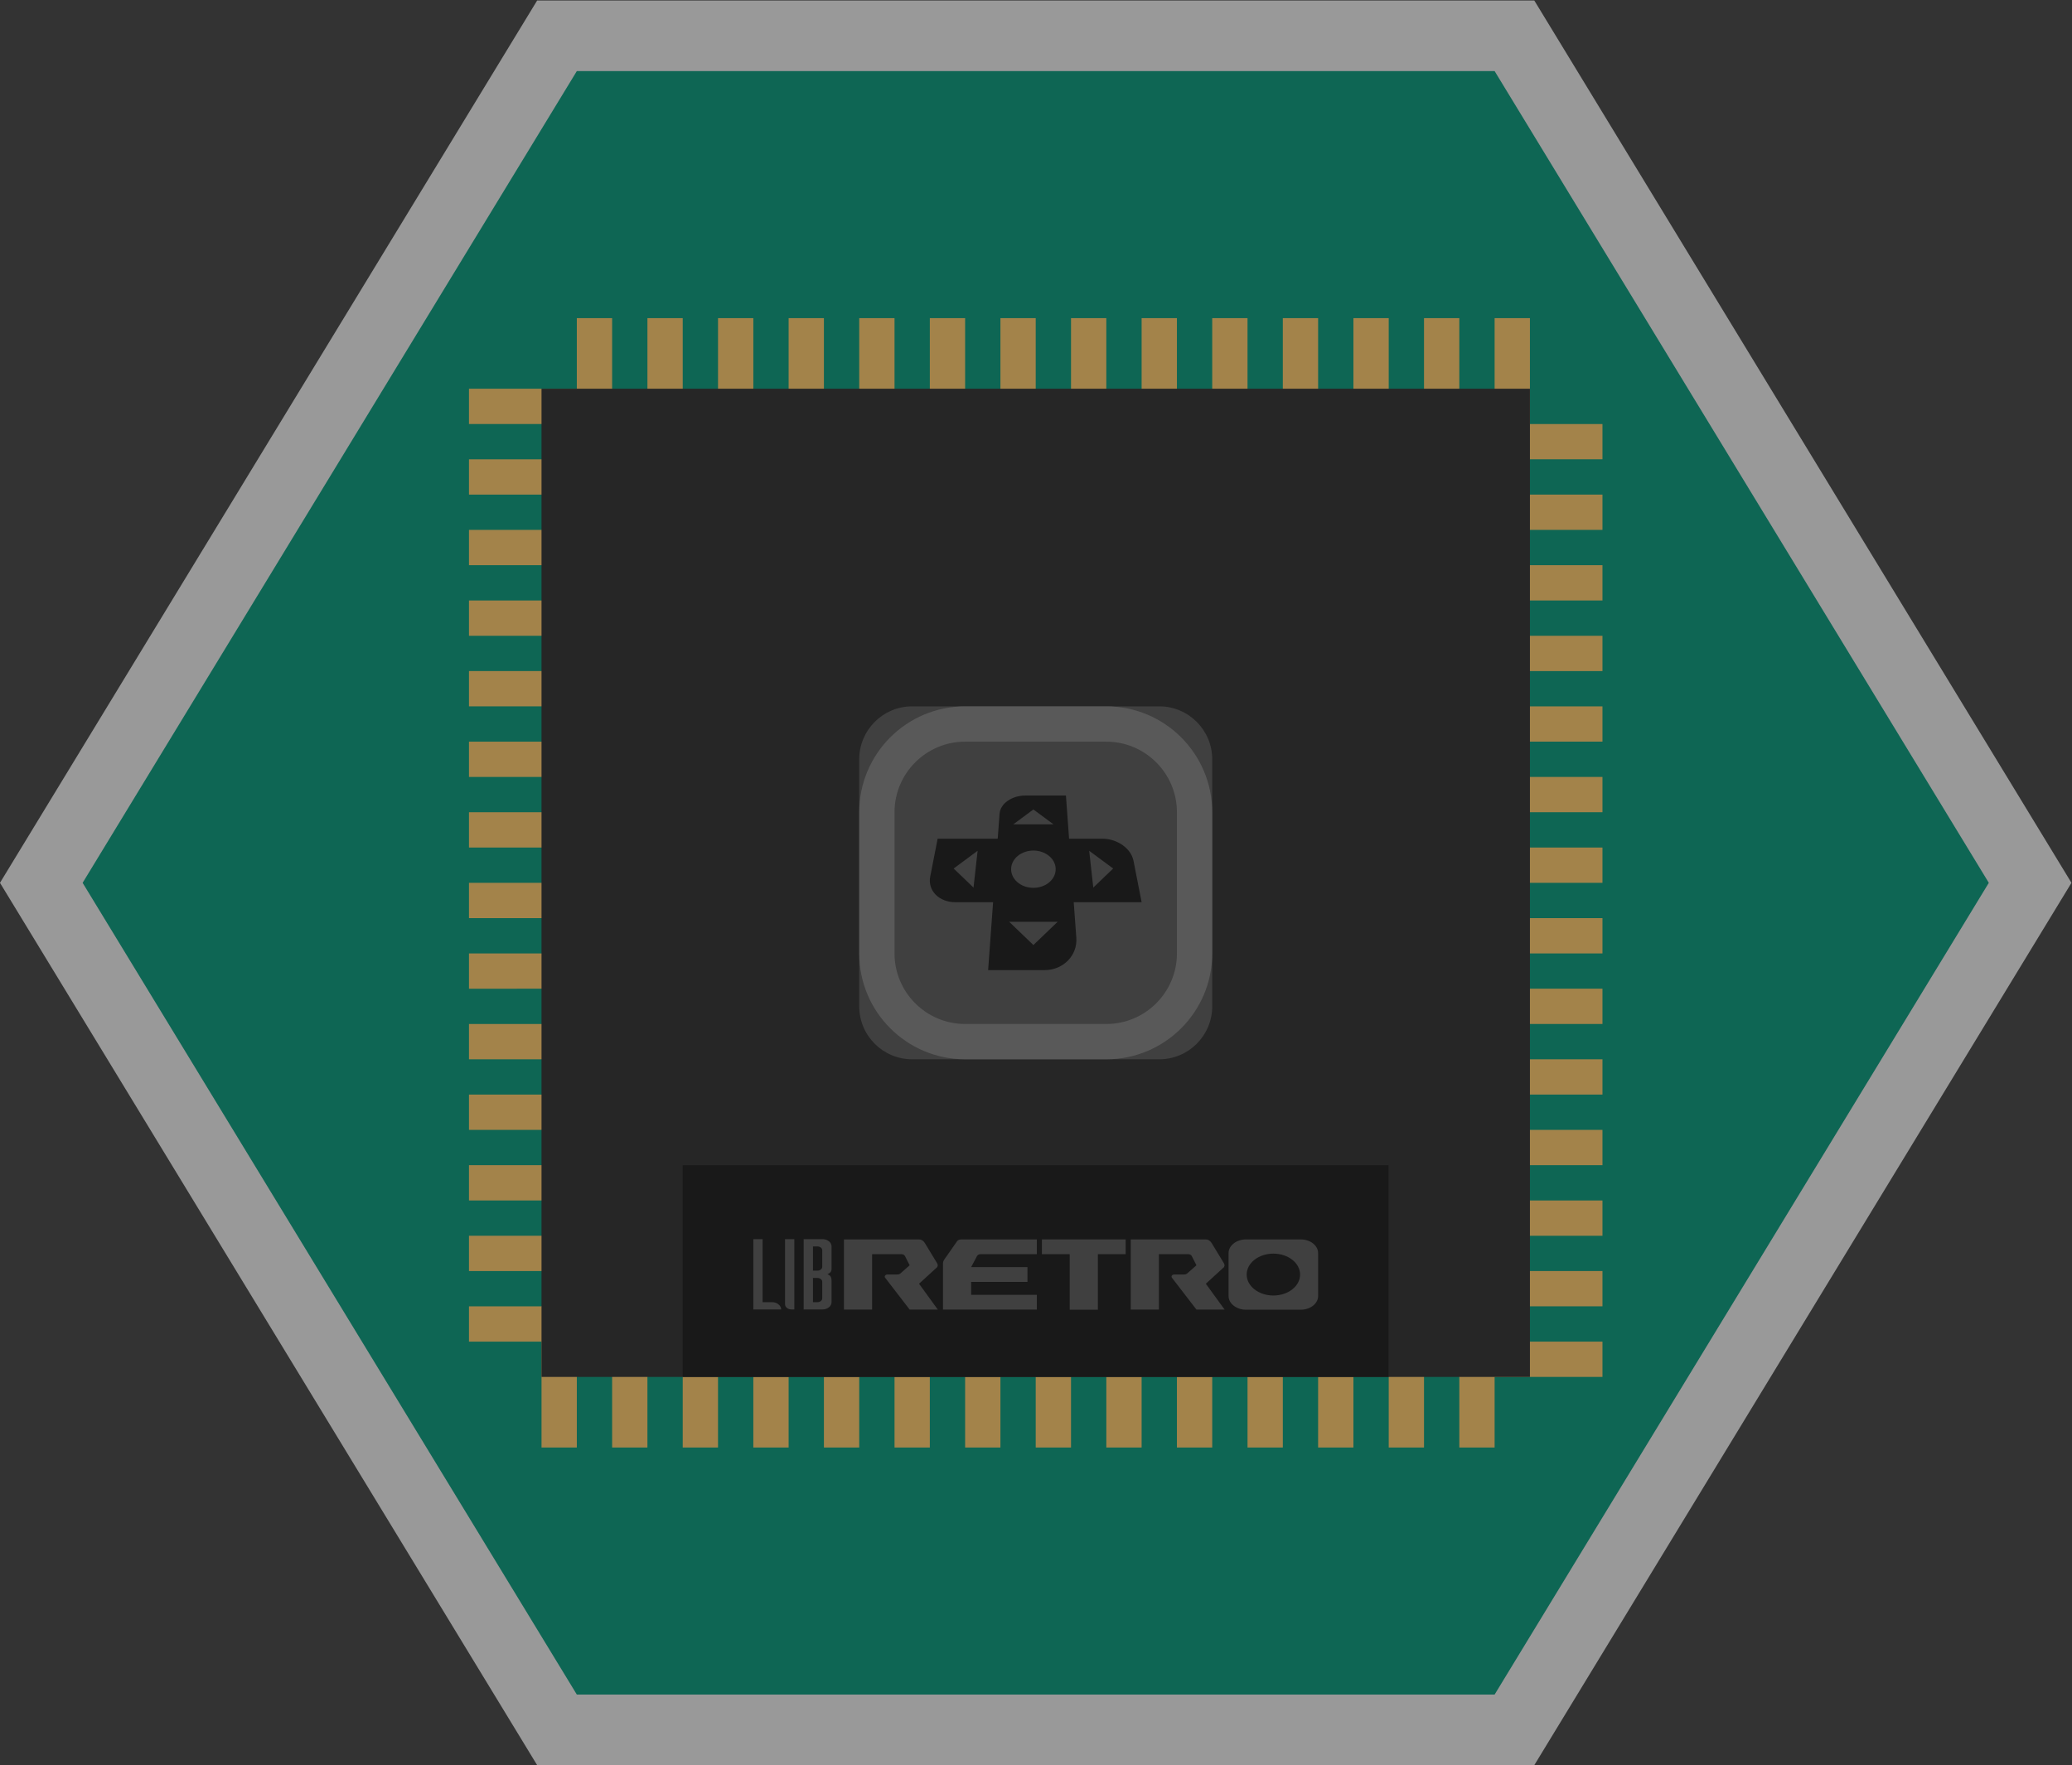 <?xml version="1.0" encoding="UTF-8" standalone="no"?>
<svg
   xmlns:dc="http://purl.org/dc/elements/1.1/"
   xmlns:cc="http://creativecommons.org/ns#"
   xmlns:rdf="http://www.w3.org/1999/02/22-rdf-syntax-ns#"
   xmlns:svg="http://www.w3.org/2000/svg"
   xmlns="http://www.w3.org/2000/svg"
   viewBox="0 0 312.974 266.667"
   height="266.667"
   width="312.974"
   xml:space="preserve"
   id="svg2"
   version="1.1"><rect x="0" y="0" width="312.974" height="266.667" fill="#333333" stroke="none"/><defs
     id="defs6"><clipPath
       id="clipPath18"
       clipPathUnits="userSpaceOnUse"><path
         id="path16"
         d="M 0,256 H 256 V 0 H 0 Z" /></clipPath><clipPath
       id="clipPath26"
       clipPathUnits="userSpaceOnUse"><path
         id="path24"
         d="M 10.634,228 H 245.365 V 28 H 10.634 Z" /></clipPath><clipPath
       id="clipPath160"
       clipPathUnits="userSpaceOnUse"><path
         id="path158"
         d="M 0,256 H 256 V 0 H 0 Z" /></clipPath></defs><g
     transform="matrix(1.333,0,0,-1.333,-14.179,304)"
     id="g10"><g
       id="g12"><g
         clip-path="url(#clipPath18)"
         id="g14"><g
           id="g20"><g
             id="g22" /><g
             id="g34"><g
               style="opacity:0.5"
               id="g32"
               clip-path="url(#clipPath26)"><g
                 id="g30"
                 transform="translate(184.496,228)"><path
                   id="path28"
                   style="fill:#ffffff;fill-opacity:1;fill-rule:nonzero;stroke:none"
                   d="m 0,0 h -4.496 -104 -4.496 l -2.338,-3.84 -56,-92 -2.532,-4.16 2.532,-4.159 56,-92 2.338,-3.841 h 4.496 104 H 0 l 2.338,3.841 56,92 2.531,4.159 -2.531,4.16 -56,92 z" /></g></g></g></g></g></g><g
       transform="translate(180,220)"
       id="g36"><path
         id="path38"
         style="fill:#0e6654;fill-opacity:1;fill-rule:nonzero;stroke:none"
         d="m 0,0 h -104 l -56,-92 56,-92 H 0 l 56,92 z" /></g><path
       id="path40"
       style="fill:#a3834a;fill-opacity:1;fill-rule:nonzero;stroke:none"
       d="m 80,176 h -4 v 16 h 4 z" /><path
       id="path42"
       style="fill:#a3834a;fill-opacity:1;fill-rule:nonzero;stroke:none"
       d="m 88,176 h -4 v 16 h 4 z" /><path
       id="path44"
       style="fill:#a3834a;fill-opacity:1;fill-rule:nonzero;stroke:none"
       d="m 96,176 h -4 v 16 h 4 z" /><path
       id="path46"
       style="fill:#a3834a;fill-opacity:1;fill-rule:nonzero;stroke:none"
       d="m 104,176 h -4 v 16 h 4 z" /><path
       id="path48"
       style="fill:#a3834a;fill-opacity:1;fill-rule:nonzero;stroke:none"
       d="m 112,176 h -4 v 16 h 4 z" /><path
       id="path50"
       style="fill:#a3834a;fill-opacity:1;fill-rule:nonzero;stroke:none"
       d="m 120,176 h -4 v 16 h 4 z" /><path
       id="path52"
       style="fill:#a3834a;fill-opacity:1;fill-rule:nonzero;stroke:none"
       d="m 128,176 h -4 v 16 h 4 z" /><path
       id="path54"
       style="fill:#a3834a;fill-opacity:1;fill-rule:nonzero;stroke:none"
       d="m 136,176 h -4 v 16 h 4 z" /><path
       id="path56"
       style="fill:#a3834a;fill-opacity:1;fill-rule:nonzero;stroke:none"
       d="m 144,176 h -4 v 16 h 4 z" /><path
       id="path58"
       style="fill:#a3834a;fill-opacity:1;fill-rule:nonzero;stroke:none"
       d="m 152,176 h -4 v 16 h 4 z" /><path
       id="path60"
       style="fill:#a3834a;fill-opacity:1;fill-rule:nonzero;stroke:none"
       d="m 160,176 h -4 v 16 h 4 z" /><path
       id="path62"
       style="fill:#a3834a;fill-opacity:1;fill-rule:nonzero;stroke:none"
       d="m 168,176 h -4 v 16 h 4 z" /><path
       id="path64"
       style="fill:#a3834a;fill-opacity:1;fill-rule:nonzero;stroke:none"
       d="m 176,176 h -4 v 16 h 4 z" /><path
       id="path66"
       style="fill:#a3834a;fill-opacity:1;fill-rule:nonzero;stroke:none"
       d="m 184,176 h -4 v 16 h 4 z" /><path
       id="path68"
       style="fill:#a3834a;fill-opacity:1;fill-rule:nonzero;stroke:none"
       d="m 76,64 h -4 v 16 h 4 z" /><path
       id="path70"
       style="fill:#a3834a;fill-opacity:1;fill-rule:nonzero;stroke:none"
       d="m 84,64 h -4 v 16 h 4 z" /><path
       id="path72"
       style="fill:#a3834a;fill-opacity:1;fill-rule:nonzero;stroke:none"
       d="m 92,64 h -4 v 16 h 4 z" /><path
       id="path74"
       style="fill:#a3834a;fill-opacity:1;fill-rule:nonzero;stroke:none"
       d="m 100,64 h -4 v 16 h 4 z" /><path
       id="path76"
       style="fill:#a3834a;fill-opacity:1;fill-rule:nonzero;stroke:none"
       d="m 108,64 h -4 v 16 h 4 z" /><path
       id="path78"
       style="fill:#a3834a;fill-opacity:1;fill-rule:nonzero;stroke:none"
       d="m 116,64 h -4 v 16 h 4 z" /><path
       id="path80"
       style="fill:#a3834a;fill-opacity:1;fill-rule:nonzero;stroke:none"
       d="m 124,64 h -4 v 16 h 4 z" /><path
       id="path82"
       style="fill:#a3834a;fill-opacity:1;fill-rule:nonzero;stroke:none"
       d="m 132,64 h -4 v 16 h 4 z" /><path
       id="path84"
       style="fill:#a3834a;fill-opacity:1;fill-rule:nonzero;stroke:none"
       d="m 140,64 h -4 v 16 h 4 z" /><path
       id="path86"
       style="fill:#a3834a;fill-opacity:1;fill-rule:nonzero;stroke:none"
       d="m 148,64 h -4 v 16 h 4 z" /><path
       id="path88"
       style="fill:#a3834a;fill-opacity:1;fill-rule:nonzero;stroke:none"
       d="m 156,64 h -4 v 16 h 4 z" /><path
       id="path90"
       style="fill:#a3834a;fill-opacity:1;fill-rule:nonzero;stroke:none"
       d="m 164,64 h -4 v 16 h 4 z" /><path
       id="path92"
       style="fill:#a3834a;fill-opacity:1;fill-rule:nonzero;stroke:none"
       d="m 172,64 h -4 v 16 h 4 z" /><path
       id="path94"
       style="fill:#a3834a;fill-opacity:1;fill-rule:nonzero;stroke:none"
       d="m 180,64 h -4 v 16 h 4 z" /><path
       id="path96"
       style="fill:#a3834a;fill-opacity:1;fill-rule:nonzero;stroke:none"
       d="m 176,180 h 16.221 v -4 H 176 Z" /><path
       id="path98"
       style="fill:#a3834a;fill-opacity:1;fill-rule:nonzero;stroke:none"
       d="m 176,172 h 16.221 v -4 H 176 Z" /><path
       id="path100"
       style="fill:#a3834a;fill-opacity:1;fill-rule:nonzero;stroke:none"
       d="m 176,164 h 16.221 v -4 H 176 Z" /><path
       id="path102"
       style="fill:#a3834a;fill-opacity:1;fill-rule:nonzero;stroke:none"
       d="m 176,156 h 16.221 v -4 H 176 Z" /><path
       id="path104"
       style="fill:#a3834a;fill-opacity:1;fill-rule:nonzero;stroke:none"
       d="m 176,148 h 16.221 v -4 H 176 Z" /><path
       id="path106"
       style="fill:#a3834a;fill-opacity:1;fill-rule:nonzero;stroke:none"
       d="m 176,140 h 16.221 v -4 H 176 Z" /><path
       id="path108"
       style="fill:#a3834a;fill-opacity:1;fill-rule:nonzero;stroke:none"
       d="m 176,132 h 16.221 v -4 H 176 Z" /><path
       id="path110"
       style="fill:#a3834a;fill-opacity:1;fill-rule:nonzero;stroke:none"
       d="m 176,124 h 16.221 v -4 H 176 Z" /><path
       id="path112"
       style="fill:#a3834a;fill-opacity:1;fill-rule:nonzero;stroke:none"
       d="m 176,116 h 16.221 v -4 H 176 Z" /><path
       id="path114"
       style="fill:#a3834a;fill-opacity:1;fill-rule:nonzero;stroke:none"
       d="m 176,108 h 16.221 v -4 H 176 Z" /><path
       id="path116"
       style="fill:#a3834a;fill-opacity:1;fill-rule:nonzero;stroke:none"
       d="m 176,100 h 16.221 V 96 H 176 Z" /><path
       id="path118"
       style="fill:#a3834a;fill-opacity:1;fill-rule:nonzero;stroke:none"
       d="m 176,92 h 16.221 V 88 H 176 Z" /><path
       id="path120"
       style="fill:#a3834a;fill-opacity:1;fill-rule:nonzero;stroke:none"
       d="m 176,84 h 16.221 V 80 H 176 Z" /><path
       id="path122"
       style="fill:#a3834a;fill-opacity:1;fill-rule:nonzero;stroke:none"
       d="m 176,76 h 16.221 V 72 H 176 Z" /><path
       id="path124"
       style="fill:#a3834a;fill-opacity:1;fill-rule:nonzero;stroke:none"
       d="M 63.779,184 H 80 v -4 H 63.779 Z" /><path
       id="path126"
       style="fill:#a3834a;fill-opacity:1;fill-rule:nonzero;stroke:none"
       d="M 63.779,176 H 80 v -4 H 63.779 Z" /><path
       id="path128"
       style="fill:#a3834a;fill-opacity:1;fill-rule:nonzero;stroke:none"
       d="M 63.779,168 H 80 v -4 H 63.779 Z" /><path
       id="path130"
       style="fill:#a3834a;fill-opacity:1;fill-rule:nonzero;stroke:none"
       d="M 63.779,160 H 80 v -4 H 63.779 Z" /><path
       id="path132"
       style="fill:#a3834a;fill-opacity:1;fill-rule:nonzero;stroke:none"
       d="M 63.779,152 H 80 v -4 H 63.779 Z" /><path
       id="path134"
       style="fill:#a3834a;fill-opacity:1;fill-rule:nonzero;stroke:none"
       d="M 63.779,144 H 80 v -4 H 63.779 Z" /><path
       id="path136"
       style="fill:#a3834a;fill-opacity:1;fill-rule:nonzero;stroke:none"
       d="M 63.779,136 H 80 v -4 H 63.779 Z" /><path
       id="path138"
       style="fill:#a3834a;fill-opacity:1;fill-rule:nonzero;stroke:none"
       d="M 63.779,128 H 80 v -4 H 63.779 Z" /><path
       id="path140"
       style="fill:#a3834a;fill-opacity:1;fill-rule:nonzero;stroke:none"
       d="M 63.779,120 H 80 v -4 H 63.779 Z" /><path
       id="path142"
       style="fill:#a3834a;fill-opacity:1;fill-rule:nonzero;stroke:none"
       d="M 63.779,112 H 80 v -4 H 63.779 Z" /><path
       id="path144"
       style="fill:#a3834a;fill-opacity:1;fill-rule:nonzero;stroke:none"
       d="M 63.779,104 H 80 v -4 H 63.779 Z" /><path
       id="path146"
       style="fill:#a3834a;fill-opacity:1;fill-rule:nonzero;stroke:none"
       d="M 63.779,96 H 80 V 92 H 63.779 Z" /><path
       id="path148"
       style="fill:#a3834a;fill-opacity:1;fill-rule:nonzero;stroke:none"
       d="M 63.779,88 H 80 V 84 H 63.779 Z" /><path
       id="path150"
       style="fill:#a3834a;fill-opacity:1;fill-rule:nonzero;stroke:none"
       d="M 63.779,80 H 80 V 76 H 63.779 Z" /><path
       id="path152"
       style="fill:#262626;fill-opacity:1;fill-rule:nonzero;stroke:none"
       d="M 184,72 H 72 v 112 h 112 z" /><g
       id="g154"><g
         clip-path="url(#clipPath160)"
         id="g156"><g
           transform="translate(142,108)"
           id="g162"><path
             id="path164"
             style="fill:#404040;fill-opacity:1;fill-rule:nonzero;stroke:none"
             d="m 0,0 h -28 c -3.313,0 -6,2.687 -6,6 v 28 c 0,3.313 2.687,6 6,6 H 0 c 3.313,0 6,-2.687 6,-6 V 6 C 6,2.687 3.313,0 0,0" /></g><g
           transform="translate(136,148)"
           id="g166"><path
             id="path168"
             style="fill:#595959;fill-opacity:1;fill-rule:nonzero;stroke:none"
             d="m 0,0 h -16 c -6.627,0 -12,-5.373 -12,-12 v -16 c 0,-6.627 5.373,-12 12,-12 H 0 c 6.627,0 12,5.373 12,12 v 16 C 12,-5.373 6.627,0 0,0 m 0,-4 c 4.411,0 8,-3.589 8,-8 v -16 c 0,-4.411 -3.589,-8 -8,-8 h -16 c -4.411,0 -8,3.589 -8,8 v 16 c 0,4.411 3.589,8 8,8 H 0" /></g><path
           id="path170"
           style="fill:#191919;fill-opacity:1;fill-rule:nonzero;stroke:none"
           d="M 167.98,72 H 88 v 24 h 79.98 z" /><g
           transform="translate(99.594,87.617)"
           id="g172"><path
             id="path174"
             style="fill:#404040;fill-opacity:1;fill-rule:nonzero;stroke:none"
             d="M 0,0 H 1.054 V -7.972 H 0.743 C 0.333,-7.972 0,-7.711 0,-7.39 Z" /></g><g
           transform="translate(102.758,80.472)"
           id="g176"><path
             id="path178"
             style="fill:#404040;fill-opacity:1;fill-rule:nonzero;stroke:none"
             d="M 0,0 H 0.497 C 0.804,0 1.054,0.195 1.054,0.437 V 2.31 c 0,0.241 -0.25,0.436 -0.557,0.436 H 0 Z m 0,3.572 h 0.497 c 0.307,0 0.557,0.197 0.557,0.438 v 1.873 c 0,0.241 -0.25,0.436 -0.557,0.436 H 0 Z M -1.054,7.146 H 1.054 C 1.348,7.146 1.597,7.065 1.801,6.905 2.005,6.745 2.107,6.55 2.107,6.319 V 3.796 C 2.107,3.603 2.062,3.463 1.972,3.377 1.881,3.291 1.77,3.219 1.637,3.159 1.77,3.122 1.881,3.052 1.972,2.947 2.062,2.843 2.107,2.668 2.107,2.423 V 0 c 0,-0.231 -0.102,-0.427 -0.306,-0.587 -0.204,-0.16 -0.453,-0.239 -0.747,-0.239 h -2.108 z" /></g><g
           transform="translate(106.269,87.585)"
           id="g180"><path
             id="path182"
             style="fill:#404040;fill-opacity:1;fill-rule:nonzero;stroke:none"
             d="m 0,0 h 8.509 c 0.265,0 0.487,-0.14 0.664,-0.419 l 1.396,-2.302 0.067,-0.209 -0.067,-0.209 -2.06,-1.883 2.127,-2.929 H 7.445 l -2.778,3.61 c -0.123,0.16 0.024,0.365 0.263,0.365 h 1.053 c 0.177,0 0.31,0.035 0.398,0.105 l 1.064,0.941 -0.531,1.046 c -0.089,0.14 -0.222,0.21 -0.399,0.21 H 3.191 V -7.951 H 0 Z" /></g><g
           transform="translate(138.767,87.585)"
           id="g184"><path
             id="path186"
             style="fill:#404040;fill-opacity:1;fill-rule:nonzero;stroke:none"
             d="m 0,0 h 8.509 c 0.265,0 0.487,-0.14 0.664,-0.419 l 1.396,-2.302 0.067,-0.209 -0.067,-0.209 -2.06,-1.883 2.127,-2.929 H 7.444 l -2.777,3.61 c -0.123,0.16 0.024,0.365 0.263,0.365 h 1.052 c 0.177,0 0.311,0.035 0.399,0.105 l 1.063,0.941 -0.531,1.046 c -0.089,0.14 -0.222,0.21 -0.399,0.21 H 3.19 V -7.951 H 0 Z" /></g><g
           transform="translate(154.931,81.227)"
           id="g188"><path
             id="path190"
             style="fill:#404040;fill-opacity:1;fill-rule:nonzero;stroke:none"
             d="m 0,0 c -1.672,0 -3.026,1.063 -3.026,2.374 0,1.312 1.354,2.374 3.026,2.374 1.672,0 3.026,-1.062 3.026,-2.374 C 3.026,1.063 1.672,0 0,0 m 3.102,6.358 h -6.204 c -1.087,0 -1.977,-0.698 -1.977,-1.55 v -4.867 c 0,-0.852 0.89,-1.55 1.977,-1.55 h 6.204 c 1.087,0 1.967,0.698 1.967,1.55 v 4.867 c 0,0.852 -0.88,1.55 -1.967,1.55" /></g><g
           transform="translate(99.16,79.652)"
           id="g192"><path
             id="path194"
             style="fill:#404040;fill-opacity:1;fill-rule:nonzero;stroke:none"
             d="m 0,0 c -0.012,0.224 -0.118,0.417 -0.319,0.579 -0.19,0.161 -0.435,0.24 -0.734,0.24 H -1.054 -1.062 -2.107 V 7.965 H -3.16 V -0.007 H 0 L -0.009,0 Z" /></g><g
           transform="translate(120.682,82.772)"
           id="g196"><path
             id="path198"
             style="fill:#404040;fill-opacity:1;fill-rule:nonzero;stroke:none"
             d="M 0,0 H 6.381 V 1.674 H 0 l 0.665,1.255 c 0.088,0.139 0.221,0.21 0.398,0.21 h 6.382 v 1.673 h -8.509 c -0.266,0 -0.443,-0.07 -0.532,-0.208 L -3.058,2.511 C -3.146,2.371 -3.191,2.231 -3.191,2.092 V -3.139 H 7.445 v 1.674 H 0 Z" /></g><g
           transform="translate(138.276,87.585)"
           id="g200"><path
             id="path202"
             style="fill:#404040;fill-opacity:1;fill-rule:nonzero;stroke:none"
             d="m 0,0 v 0 h -3.234 -3.191 -3.15 v -1.674 h 3.15 v -6.294 h 3.191 v 6.294 h 3.15 V 0 Z" /></g><g
           transform="translate(134.523,127.461)"
           id="g204"><path
             id="path206"
             style="fill:#191919;fill-opacity:1;fill-rule:nonzero;stroke:none"
             d="M 0,0 -0.465,4.172 2.252,2.16 Z m -6.786,-0.028 c -1.444,0 -2.574,0.999 -2.523,2.188 0.049,1.143 1.179,2.037 2.523,2.037 1.347,0 2.474,-0.894 2.524,-2.037 0.051,-1.189 -1.078,-2.188 -2.524,-2.188 m 0,-6.483 -2.747,2.636 h 5.496 z m 0,15.365 2.28,-1.688 H -9.065 Z M -13.571,0 l -2.251,2.16 2.716,2.012 z M -2.743,5.54 -3.1,10.431 h -4.599 c -1.531,0 -2.838,-0.908 -2.923,-2.073 L -10.828,5.54 h -6.809 l -0.839,-4.283 c -0.309,-1.576 0.966,-2.917 2.864,-2.917 h 4.258 l -0.562,-7.694 h 6.402 c 2.131,0 3.736,1.687 3.592,3.657 L -2.217,-1.66 H 5.478 L 4.557,3.036 C 4.28,4.446 2.705,5.54 1.025,5.54 Z" /></g></g></g></g></svg>